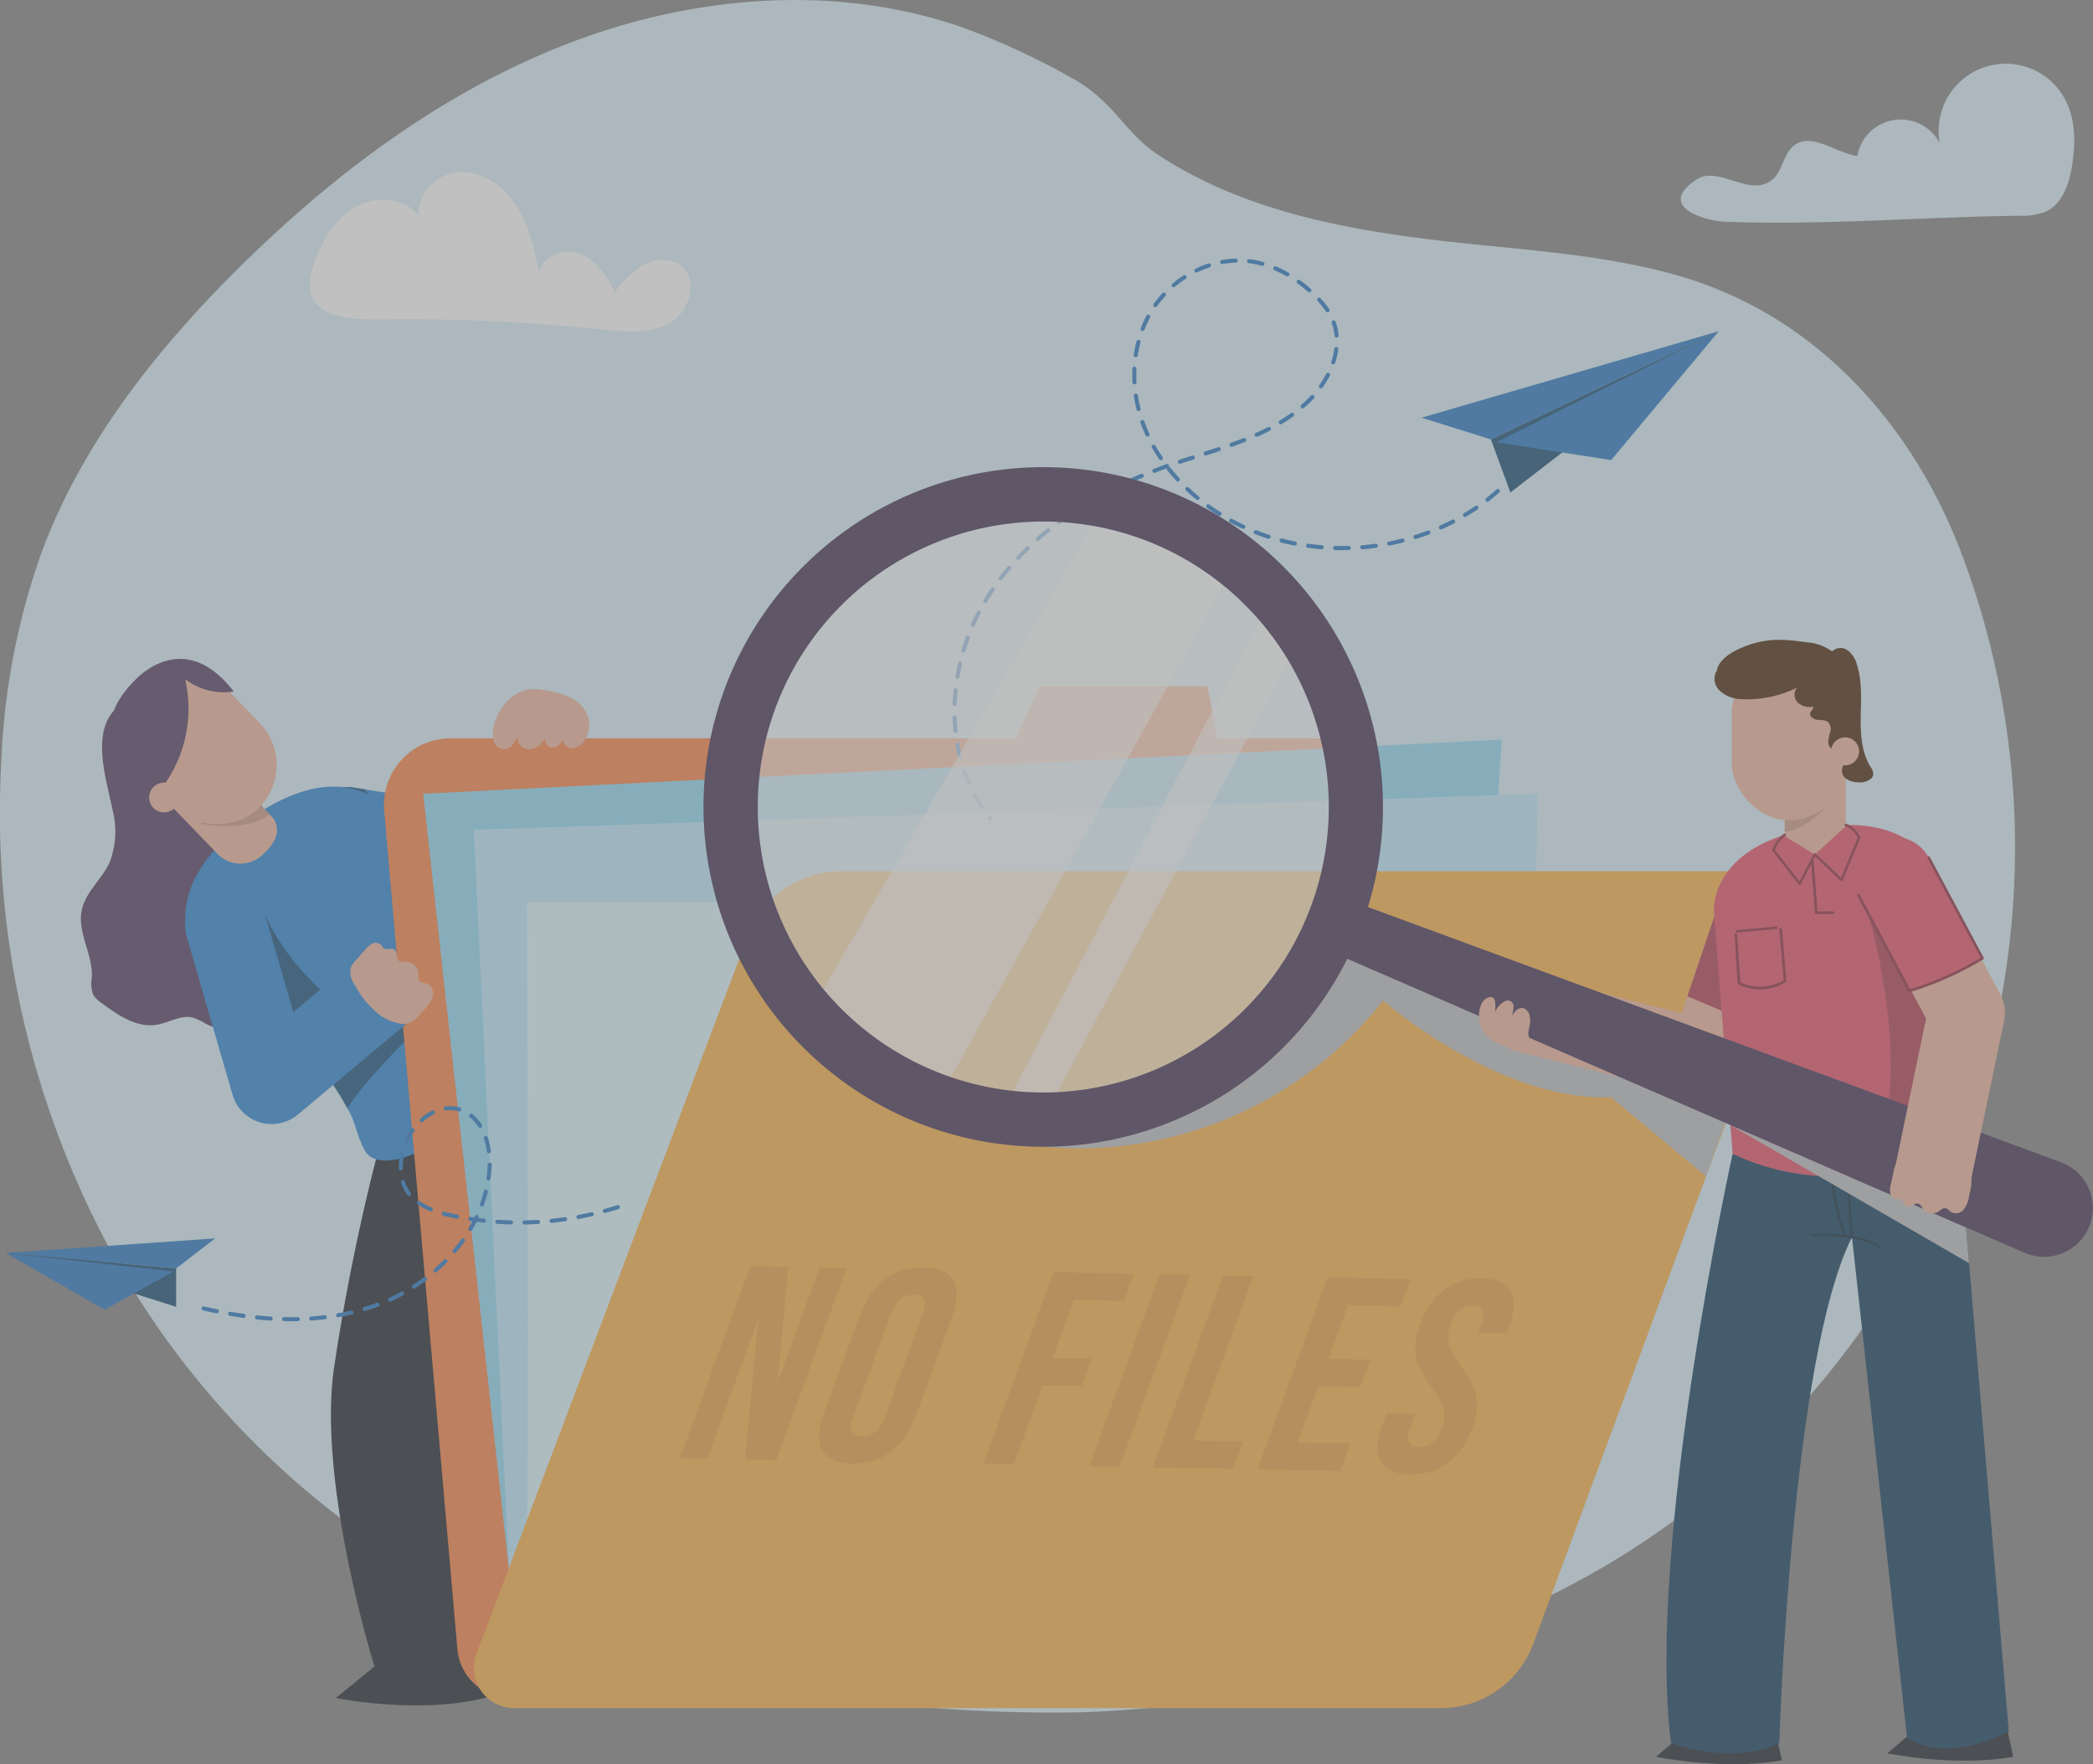 <svg xmlns="http://www.w3.org/2000/svg" width="283.465" height="238.933" viewBox="0 0 283.465 238.933"><rect x="0" y="0" width="283.465" height="238.933" fill="#808080" stroke="none"/><defs><style>.a,.o{opacity:0.5;}.b{fill:#d7eff9;}.c,.z{fill:#fff;}.d{fill:#171e26;}.e{fill:#4d355d;}.f{fill:#2481d3;}.g{fill:#0e4c7a;}.h{fill:#eeb399;}.i{fill:#cc957f;}.j{fill:#f97f40;}.k{fill:#8edaf6;}.l{fill:#bbeafd;}.m{fill:#dcf7ff;}.n{fill:#faaf41;}.o,.q{mix-blend-mode:multiply;isolation:isolate;}.p{fill:#d89235;}.q{fill:#bcbec0;}.r{fill:#1f74c2;}.s{fill:#0d4772;}.t{fill:#af374e;}.u{fill:#0a3759;}.v{fill:#06263a;}.w{fill:#e54c64;}.x{fill:#8e263a;}.y{fill:#441f04;}.z{opacity:0.6;}.aa{fill:#3d2b4f;}</style></defs><g class="a" transform="translate(-2850.828 -1519.274)"><g transform="translate(2850.828 1519.274)"><path class="b" d="M3116.758,1594.95c-6.658-18.064-20.013-33.105-38.937-38.428-9.067-2.55-18.533-3.249-27.9-4.216-14.731-1.52-29.934-3.93-42.285-12.1-4.6-3.044-5.972-7.282-11.626-10.355a99.662,99.662,0,0,0-14.918-6.895c-17.142-5.931-36.334-4.32-53.265,2.19s-31.769,17.645-44.655,30.411c-11.125,11.022-21.107,23.609-26.615,38.268a95.447,95.447,0,0,0-5.556,28.647A124.751,124.751,0,0,0,2867.683,1692c12.3,20.816,31.3,37.733,53.682,46.87,11.989,4.894,24.771,7.559,37.572,9.51a211.468,211.468,0,0,0,38.117,2.8,157.837,157.837,0,0,0,44.346-7.883,134.855,134.855,0,0,0,27.435-12.3,113.05,113.05,0,0,0,47.923-136.047Z" transform="translate(-2850.829 -1519.274)"/><path class="b" d="M3222.534,1552.228a8.614,8.614,0,0,0,3.506-.541c2.235-1.03,3.144-3.7,3.543-6.129.508-3.092.526-6.423-.975-9.174a9.092,9.092,0,0,0-16.919,6.027,5.968,5.968,0,0,0-11.172,1.736c-3-.457-6.2-3.278-8.59-1.408-1.439,1.127-1.5,3.409-2.9,4.586-3.047,2.562-7.28-1.989-10.313.017-5.392,3.565.943,5.583,3.89,5.7C3195.777,1553.548,3209.327,1552.412,3222.534,1552.228Z" transform="translate(-2948.973 -1523.015)"/><path class="c" d="M2950.653,1573.969c3.1.307,6.458.614,9.132-.991s3.787-5.983,1.244-7.788a4.81,4.81,0,0,0-5.025.058,14.141,14.141,0,0,0-3.81,3.645c-1.007-2.115-2.388-4.243-4.553-5.139s-5.2.089-5.669,2.384c-.665-3.044-1.357-6.157-3.008-8.8s-4.475-4.772-7.59-4.722-6.16,2.912-5.663,5.989c-1.77-2.371-5.376-2.8-8.051-1.537s-4.512,3.849-5.675,6.57c-4.065,9.517,4.446,8.995,10.665,8.917A252.491,252.491,0,0,1,2950.653,1573.969Z" transform="translate(-2868.932 -1529.318)"/></g><g transform="translate(2861.783 1606.193)"><path class="d" d="M2921.3,1734.194a288.462,288.462,0,0,0-5.9,29.073c-2.3,15.635,5.47,40.525,5.47,40.525s9.478,2.567,14.922-.673c0,0-10.7-42.008,0-63.746,0,0,13.568,19.424,17.571,23.894,6.741,7.53,31.054,18.975,31.054,18.975s5.132-6.907,4.025-14.363c0,0-25.936-7.6-35.079-34.918,0,0-3.308-15.777-11.412-18.469Z" transform="translate(-2881.106 -1665.003)"/><path class="d" d="M2921.149,1842l-5.238,4.259s12.487,2.553,21.8-.481l-1.638-4.451Z" transform="translate(-2881.389 -1703.213)"/><path class="d" d="M3014.351,1805.259l3.313,6.7s5.568-10.864,5.465-20.529l-4.753-.538Z" transform="translate(-2911.044 -1688.02)"/><path class="e" d="M2870.768,1669a11.841,11.841,0,0,1-.359,7.212c-1.045,2.291-3.268,4.017-3.786,6.482-.632,3,1.492,5.961,1.371,9.029a4.891,4.891,0,0,0,.144,2.358,3.5,3.5,0,0,0,1.135,1.168c2.228,1.67,4.806,3.432,7.55,2.961,1.655-.284,3.255-1.374,4.879-.95a8.208,8.208,0,0,1,1.673.8c2.615,1.37,6.279,1.052,8.01-1.339.873-1.207,1.157-2.744,1.909-4.03.882-1.509,2.357-2.59,3.295-4.065a11.844,11.844,0,0,0,1.458-5.887,13.472,13.472,0,0,0-.722-5.758c-1.326-3.2-4.562-5.231-6.227-8.271-2.245-4.1-1.408-9.6-4.431-13.165-3.445-4.061-10.144-3.5-14.343-.978C2867.438,1657.5,2869.893,1664.636,2870.768,1669Z" transform="translate(-2866.505 -1646.352)"/><path class="f" d="M2933.368,1669.769l-16.83-2.624a5.531,5.531,0,1,0-1.7,10.931l21.6,3.368a5.533,5.533,0,0,0,6.151-3.877l5.491-18.327-10.6-3.177Z" transform="translate(-2879.655 -1647.401)"/><path class="g" d="M2918.085,1672.135l-1.548-.241a5.531,5.531,0,1,0-1.7,10.931l14.851,2.316A100.689,100.689,0,0,1,2918.085,1672.135Z" transform="translate(-2879.655 -1652.15)"/><path class="f" d="M2913.847,1674.526a11.411,11.411,0,0,1,1.848,3,54.175,54.175,0,0,0,8.14,13.017,40.988,40.988,0,0,0,8.428,7.315c1.928,1.281,3.675,2.413,3.458,4.983-.43,5.109-6.357,10.708-10.033,13.67-2.346,1.891-10.456,7.82-14.021,5.239-1.156-.837-1.821-4.223-2.494-5.544a39.481,39.481,0,0,0-3.179-5.2,38.977,38.977,0,0,0-8.231-8.379c-4.438-3.315-9.838-5.366-10.864-11.268-1.044-6.006,3.1-11.081,7.591-14.51s10.8-6.68,16.5-4.279A7.8,7.8,0,0,1,2913.847,1674.526Z" transform="translate(-2872.6 -1652.125)"/><path class="g" d="M2921.438,1711.375l-1.969-1.378-3.352,2.581c-12.108-5.926-16.094-16.008-16.094-16.008l-5.06,9.954c1.7,1.2,3.559,2.3,5.278,3.582a38.983,38.983,0,0,1,8.231,8.379,39.563,39.563,0,0,1,2.681,4.266C2914.781,1717.392,2921.438,1711.375,2921.438,1711.375Z" transform="translate(-2875.078 -1659.604)"/><path class="g" d="M2896.585,1696.443l-7.625,3.807-.509,1.553c2,3.677,6.122,5.535,9.677,8.155A50.264,50.264,0,0,1,2896.585,1696.443Z" transform="translate(-2873.117 -1659.566)"/><g transform="translate(1.777)"><path class="h" d="M2893.621,1671.787l4.043,4.185s1.914,2.037-1.281,4.907a4.341,4.341,0,0,1-6.027.178l-6.723-6.959Z" transform="translate(-2873.442 -1652.138)"/><path class="i" d="M2889.727,1677.424l7.2-3.462,2.152,2.228C2895.642,1678.723,2889.727,1677.424,2889.727,1677.424Z" transform="translate(-2875.278 -1652.793)"/><rect class="h" width="16.426" height="23.486" rx="8.213" transform="translate(28.132 16.891) rotate(135.987)"/></g><path class="e" d="M2888.932,1651.405a8.673,8.673,0,0,1-6.578-1.672,17.762,17.762,0,0,1-3.649,15.347s-12.077-6.26-3.209-15.143C2875.5,1649.938,2882.034,1642.419,2888.932,1651.405Z" transform="translate(-2868.234 -1644.668)"/><path class="h" d="M2880.309,1674.381a2.013,2.013,0,1,0,.049-2.847A2.013,2.013,0,0,0,2880.309,1674.381Z" transform="translate(-2870.494 -1651.891)"/><path class="f" d="M2941.782,1743.979a.182.182,0,0,1-.11-.036c-4.466-3.362-5.729-10.012-5.741-10.079a.183.183,0,0,1,.148-.213.179.179,0,0,1,.214.147c.012.062,1.168,6.137,5.164,9.5-.468-1.793-1.778-7.516-.508-11.183a.184.184,0,1,1,.347.12c-1.45,4.19.642,11.433.663,11.5a.183.183,0,0,1-.176.235Z" transform="translate(-2887.419 -1670.276)"/><path class="f" d="M2934.693,1751.207a.184.184,0,0,1-.089-.344c.24-.133,5.9-3.219,9.624-1.829a.184.184,0,0,1-.129.344c-3.566-1.333-9.26,1.774-9.317,1.806A.178.178,0,0,1,2934.693,1751.207Z" transform="translate(-2886.992 -1675.301)"/></g><g transform="translate(2851.613 1554.285)"><g transform="translate(24.305 57.929)"><g transform="translate(26.903)"><path class="j" d="M3076.607,1782.595l-11.691-114.16a10.137,10.137,0,0,0-10.084-9.1h-16.746l-1.312-7.047h-22.707l-3.277,7.047h-76.515a9.037,9.037,0,0,0-9,9.824l9.916,113.532a7.255,7.255,0,0,0,7.227,6.623h128.13A6.094,6.094,0,0,0,3076.607,1782.595Z" transform="translate(-2925.237 -1652.284)"/><path class="k" d="M2945.076,1780.589l-12.225-110.632,146.082-7.335-8.039,117.967Z" transform="translate(-2927.531 -1655.399)"/><path class="l" d="M2948.034,1791.086l-5.364-113.077,144.112-4.89-2.445,110.021Z" transform="translate(-2930.489 -1658.561)"/><path class="m" d="M2952.971,1777.816c.294-.778,0-83.7,0-83.7h150.972l-21.393,95.351Z" transform="translate(-2933.592 -1664.886)"/><path class="n" d="M3121.879,1696.124l-35.726,96.661a13.312,13.312,0,0,1-12.487,8.7H2948.128a5.453,5.453,0,0,1-5.1-7.382l36.824-97.356a13.312,13.312,0,0,1,12.451-8.6H3116.32A5.926,5.926,0,0,1,3121.879,1696.124Z" transform="translate(-2930.489 -1663.087)"/><g class="o" transform="translate(40.094 78.545)"><path class="p" d="M2993.211,1771.932l-6.893,18.827-3.7-.071,9.518-25.995,5.159.1-1.472,15.641,5.7-15.56,3.663.071-9.517,25.994-4.225-.082Z" transform="translate(-2982.617 -1764.693)"/><path class="p" d="M3015.129,1771.33c1.523-4.16,4.6-6.494,8.637-6.416s5.373,2.5,3.849,6.657l-4.948,13.517c-1.523,4.159-4.6,6.494-8.636,6.415s-5.374-2.5-3.852-6.657Zm-.932,13.857c-.679,1.856-.115,2.577,1.193,2.6s2.389-.664,3.069-2.52l5.139-14.038c.68-1.856.116-2.578-1.193-2.6s-2.389.665-3.069,2.521Z" transform="translate(-2990.736 -1764.759)"/><path class="p" d="M3050.82,1777.459l5.308.1-1.36,3.714-5.308-.1-3.929,10.731-4.113-.08,9.518-25.994,10.878.21-1.359,3.713-6.766-.131Z" transform="translate(-3000.331 -1765.036)"/><path class="p" d="M3071.481,1766.229l4.112.08-9.517,25.994-4.113-.08Z" transform="translate(-3006.52 -1765.156)"/><path class="p" d="M3083.786,1766.467l4.112.08-8.156,22.281,6.767.13-1.36,3.714-10.879-.21Z" transform="translate(-3010.228 -1765.228)"/><path class="p" d="M3104.166,1777.893l5.645.11-1.36,3.713-5.645-.109-2.787,7.612,7.1.138-1.36,3.713-11.216-.217,9.517-25.995,11.215.217-1.359,3.713-7.1-.138Z" transform="translate(-3016.336 -1765.345)"/><path class="p" d="M3131.972,1767.008c4,.077,5.186,2.494,3.664,6.653l-.3.817-3.889-.075.4-1.077c.679-1.856.19-2.576-1.119-2.6s-2.314.666-2.994,2.522c-1.958,5.348,5.713,6.505,2.994,13.933-1.522,4.159-4.487,6.5-8.524,6.417s-5.261-2.5-3.739-6.655l.584-1.6,3.889.075-.68,1.857c-.68,1.856-.1,2.54,1.207,2.565s2.375-.627,3.055-2.483c1.958-5.348-5.712-6.505-2.993-13.932C3125.046,1769.268,3127.972,1766.931,3131.972,1767.008Z" transform="translate(-3023.35 -1765.39)"/></g><path class="q" d="M3053.044,1728.489a52.474,52.474,0,0,0,46.021-19.786s15.539,13.649,30.857,13.088l12.886,10.708,5.011-14.24-55.469-20.036S3082.491,1721.771,3053.044,1728.489Z" transform="translate(-2963.74 -1666.123)"/></g><g transform="translate(0 0.391)"><path class="f" d="M2909.917,1700.905l-8.54,7.141-3.833-13.19a5.513,5.513,0,0,0-10.589,3.077l6.189,21.3a5.514,5.514,0,0,0,8.831,2.691l15.015-12.556C2915.555,1704.715,2909.917,1700.905,2909.917,1700.905Z" transform="translate(-2886.735 -1664.302)"/><path class="h" d="M2928.8,1710.987a4.209,4.209,0,0,0,1.069-1.713,1.469,1.469,0,0,0-.732-1.718c-.33-.126-.737-.1-.985-.351-.311-.318-.162-.84-.213-1.281a1.7,1.7,0,0,0-1.777-1.341,1.353,1.353,0,0,1-.79-.084c-.5-.323-.2-1.267-.705-1.582-.389-.241-.945.105-1.34-.125-.214-.125-.311-.382-.489-.555a1.06,1.06,0,0,0-1.169-.108,3.1,3.1,0,0,0-.937.812l-1.3,1.474a3.044,3.044,0,0,0-.646.952,2.938,2.938,0,0,0,.53,2.355,13.247,13.247,0,0,0,2.957,3.719,6.607,6.607,0,0,0,3.61,1.57C2927.089,1713.087,2928.071,1711.817,2928.8,1710.987Z" transform="translate(-2896.363 -1667.653)"/><path class="h" d="M2953.782,1653.054c-2-.379-3.437-.361-5.039,1.017a7.138,7.138,0,0,0-2.312,3.971,3.421,3.421,0,0,0,.064,1.91,1.569,1.569,0,0,0,1.475,1.05c.836-.064,1.341-.93,1.7-1.689a1.617,1.617,0,0,0,1.7,1.678,2.533,2.533,0,0,0,2.057-1.583,1.067,1.067,0,0,0,1.041,1.353,1.587,1.587,0,0,0,1.388-1.276c-.162.769.716,1.458,1.492,1.341a2.408,2.408,0,0,0,1.689-1.5,3.9,3.9,0,0,0,.233-2.651,4.493,4.493,0,0,0-2.2-2.569A10.775,10.775,0,0,0,2953.782,1653.054Z" transform="translate(-2904.687 -1652.843)"/></g></g><g transform="translate(128.229)"><g transform="translate(63.513 9.848)"><path class="r" d="M3166.615,1583.473l-40.255,11.71,9.393,2.943Z" transform="translate(-3126.36 -1583.473)"/><path class="s" d="M3139.8,1598.126l2.645,7.19,28.218-21.843Z" transform="translate(-3130.409 -1583.473)"/><path class="r" d="M3140.831,1598.515l30.144-15.041-14.571,17.449Z" transform="translate(-3130.719 -1583.473)"/></g><path class="r" d="M3040.534,1645.474a.273.273,0,0,1-.214-.1.074.074,0,0,1-.02-.026c-.006,0-.006-.006-.013-.006a.286.286,0,0,1-.058-.175.274.274,0,0,1,.1-.215.285.285,0,0,1,.389.045l.006.007.02.019a.283.283,0,0,1-.045.389A.272.272,0,0,1,3040.534,1645.474Zm-1.109-1.518a.273.273,0,0,1-.233-.123c-.337-.512-.661-1.05-.953-1.594a.273.273,0,0,1-.039-.136.289.289,0,0,1,.143-.24.282.282,0,0,1,.376.11c.285.518.59,1.037.92,1.543.007,0,.007.006.013.012v.006a.253.253,0,0,1,.045.15.273.273,0,0,1-.123.227A.311.311,0,0,1,3039.425,1643.957Zm-1.75-3.228a.279.279,0,0,1-.253-.162c-.246-.577-.473-1.154-.667-1.731a.007.007,0,0,0-.007-.006.343.343,0,0,1-.012-.084.288.288,0,0,1,.188-.266.275.275,0,0,1,.35.175c.194.57.409,1.135.643,1.673.006,0,.006.013.012.02v.006a.244.244,0,0,1,.02.1.289.289,0,0,1-.163.259A.32.32,0,0,1,3037.675,1640.728Zm-1.179-3.475a.278.278,0,0,1-.272-.208c-.15-.609-.286-1.219-.383-1.815a.185.185,0,0,1-.006-.059.275.275,0,0,1,.544-.038c.1.59.233,1.187.383,1.776a.271.271,0,0,1,.006.071.277.277,0,0,1-.208.266A.243.243,0,0,1,3036.5,1637.253Zm-.636-3.618a.27.27,0,0,1-.273-.246c-.064-.6-.1-1.226-.123-1.854v-.013a.282.282,0,0,1,.266-.273h.013a.274.274,0,0,1,.272.273c.02.6.058,1.212.117,1.808v.033a.269.269,0,0,1-.246.272Zm-.11-3.669h-.013a.272.272,0,0,1-.266-.272v-.013c.019-.6.064-1.225.129-1.854a.276.276,0,0,1,.3-.247.281.281,0,0,1,.247.28v.025c-.059.6-.1,1.212-.124,1.815A.276.276,0,0,1,3035.75,1629.966Zm.369-3.656h-.045a.285.285,0,0,1-.233-.279.074.074,0,0,1,.007-.039c.1-.609.22-1.219.356-1.822l.006-.006a.28.28,0,0,1,.331-.2.277.277,0,0,1,.208.279.145.145,0,0,1-.006.052c-.136.59-.253,1.193-.356,1.79A.272.272,0,0,1,3036.119,1626.31Zm.824-3.579a.172.172,0,0,1-.079-.013.265.265,0,0,1-.194-.259.4.4,0,0,1,.006-.084c.182-.6.376-1.187.591-1.757a.274.274,0,0,1,.531.1.386.386,0,0,1-.013.09c-.213.571-.4,1.154-.577,1.731A.271.271,0,0,1,3036.943,1622.731Zm1.264-3.449a.328.328,0,0,1-.11-.02.289.289,0,0,1-.162-.259.273.273,0,0,1,.02-.1v-.006c.006-.013.006-.02.013-.027.246-.557.513-1.108.791-1.646a.28.28,0,0,1,.37-.124.277.277,0,0,1,.148.24.26.26,0,0,1-.033.136c-.278.544-.544,1.1-.784,1.64A.272.272,0,0,1,3038.207,1619.282Zm1.692-3.261a.28.28,0,0,1-.143-.039.272.272,0,0,1-.135-.233.222.222,0,0,1,.044-.143l.065-.11c.306-.505.623-.991.934-1.452a.278.278,0,0,1,.506.162.263.263,0,0,1-.052.15c-.331.493-.635.959-.914,1.426l-.039.058-.032.052A.259.259,0,0,1,3039.9,1616.021Zm2.068-3.034a.283.283,0,0,1-.162-.052.278.278,0,0,1-.11-.227.262.262,0,0,1,.058-.162c.356-.467.746-.953,1.161-1.439a.29.29,0,0,1,.389-.032.269.269,0,0,1,.1.214.276.276,0,0,1-.065.175c-.39.461-.771.934-1.135,1.4,0,.007-.006.013-.013.02l-.006.006A.268.268,0,0,1,3041.967,1612.987Zm2.386-2.794a.26.26,0,0,1-.188-.078.267.267,0,0,1-.091-.2.288.288,0,0,1,.078-.188c.415-.435.85-.882,1.3-1.31a.277.277,0,0,1,.39.007.274.274,0,0,1,.077.194.307.307,0,0,1-.084.194c-.428.409-.855.843-1.284,1.3A.285.285,0,0,1,3044.353,1610.192Zm43.846-1.316c-.331,0-.628-.006-.927-.013h-.006a.282.282,0,0,1-.266-.273v-.013a.284.284,0,0,1,.285-.266c.6.013,1.212.013,1.822,0h.013a.275.275,0,0,1,.271.266.279.279,0,0,1-.265.286h-.007C3088.828,1608.87,3088.517,1608.876,3088.2,1608.876Zm2.75-.117a.275.275,0,0,1-.272-.253v-.026a.264.264,0,0,1,.253-.266c.615-.052,1.226-.123,1.808-.2a.273.273,0,0,1,.312.233c0,.013.006.026.006.045a.278.278,0,0,1-.24.266c-.616.084-1.239.155-1.841.2Zm-5.5,0h-.019c-.636-.052-1.252-.117-1.849-.2a.278.278,0,0,1-.232-.272v-.039a.28.28,0,0,1,.31-.24c.6.084,1.213.155,1.809.2a.275.275,0,0,1,.253.272v.026A.275.275,0,0,1,3085.443,1608.759Zm9.148-.5a.271.271,0,0,1-.271-.221.156.156,0,0,1-.007-.058.276.276,0,0,1,.227-.266c.59-.116,1.187-.246,1.776-.4a.28.28,0,0,1,.337.2c0,.02.007.045.007.065a.272.272,0,0,1-.208.266c-.6.156-1.212.292-1.809.409Zm-12.785-.006a.159.159,0,0,1-.058-.007q-.9-.175-1.809-.408a.281.281,0,0,1-.2-.273.243.243,0,0,1,.006-.065.278.278,0,0,1,.338-.2c.6.156,1.2.292,1.777.409a.271.271,0,0,1,.22.266.185.185,0,0,1-.006.059A.272.272,0,0,1,3081.806,1608.254Zm-34.809-.61a.255.255,0,0,1-.208-.1.28.28,0,0,1-.07-.182.285.285,0,0,1,.1-.207c.454-.4.928-.8,1.414-1.187a.283.283,0,0,1,.389.039.3.3,0,0,1,.058.175.273.273,0,0,1-.1.214c-.486.4-.959.791-1.394,1.173A.276.276,0,0,1,3047,1607.644Zm51.153-.279a.278.278,0,0,1-.266-.194.332.332,0,0,1-.013-.084.27.27,0,0,1,.195-.26c.6-.188,1.173-.382,1.717-.59l.006-.006a.287.287,0,0,1,.357.161.268.268,0,0,1,.019.1.282.282,0,0,1-.181.259c-.577.214-1.168.421-1.75.6A.388.388,0,0,1,3098.151,1607.365Zm-19.9-.032a.346.346,0,0,1-.084-.013c-.584-.188-1.174-.4-1.744-.622a.281.281,0,0,1-.175-.253.305.305,0,0,1,.02-.1.279.279,0,0,1,.357-.162c.577.227,1.154.435,1.711.616a.278.278,0,0,1,.194.266.319.319,0,0,1-.013.078A.278.278,0,0,1,3078.247,1607.333Zm23.346-1.264a.261.261,0,0,1-.278-.266.272.272,0,0,1,.156-.253l.006-.006c.006,0,.013-.006.02-.006.544-.247,1.1-.506,1.621-.778a.286.286,0,0,1,.375.117.218.218,0,0,1,.026.129.273.273,0,0,1-.143.24c-.544.279-1.108.551-1.673.8A.347.347,0,0,1,3101.593,1606.069Zm-26.77-.078a.216.216,0,0,1-.11-.027c-.564-.259-1.121-.538-1.659-.829a.278.278,0,0,1-.144-.247.3.3,0,0,1,.033-.13.282.282,0,0,1,.376-.11c.537.291,1.089.57,1.621.817a.278.278,0,0,1,.163.246.3.3,0,0,1-.026.124A.276.276,0,0,1,3074.824,1605.992Zm-24.967-.648a.28.28,0,0,1-.22-.117.286.286,0,0,1-.052-.162.265.265,0,0,1,.11-.221c.506-.376,1.018-.733,1.511-1.07a.292.292,0,0,1,.383.071.283.283,0,0,1-.072.383c-.505.343-1,.7-1.491,1.057A.265.265,0,0,1,3049.857,1605.343Zm55-.96a.276.276,0,0,1-.24-.129.291.291,0,0,1-.039-.143.28.28,0,0,1,.136-.239c.512-.3,1.024-.63,1.536-.973a.28.28,0,0,1,.383.071.248.248,0,0,1,.045.149.277.277,0,0,1-.11.227.006.006,0,0,0-.006.006l-.02.013c-.5.337-1.011.667-1.53.972l-.007.007a.02.02,0,0,0-.013.006h0A.321.321,0,0,1,3104.854,1604.383Zm-33.252-.149a.307.307,0,0,1-.15-.039l-.012-.013v.006a.006.006,0,0,0-.006-.006c-.525-.331-1.038-.674-1.517-1.024a.271.271,0,0,1-.117-.221.25.25,0,0,1,.059-.162.277.277,0,0,1,.383-.064c.473.343.979.681,1.491,1h0a.022.022,0,0,0,.013.006.284.284,0,0,1,.13.247.269.269,0,0,1-.039.142A.282.282,0,0,1,3071.6,1604.234Zm-18.7-.959a.274.274,0,0,1-.233-.13.261.261,0,0,1-.039-.143.267.267,0,0,1,.129-.233c.526-.33,1.064-.655,1.583-.953a.282.282,0,0,1,.376.1.265.265,0,0,1,.038.143.273.273,0,0,1-.136.233c-.558.317-1.069.628-1.568.94A.3.3,0,0,1,3052.9,1603.275Zm54.991-.96a.284.284,0,0,1-.22-.1.307.307,0,0,1-.059-.168.274.274,0,0,1,.11-.221c.48-.376.953-.771,1.394-1.167a.282.282,0,0,1,.388.026.251.251,0,0,1,.072.188.265.265,0,0,1-.091.2c-.453.4-.933.8-1.426,1.186A.275.275,0,0,1,3107.889,1602.315Zm-39.269-.227a.242.242,0,0,1-.169-.065c-.486-.4-.953-.8-1.394-1.219a.307.307,0,0,1-.091-.214.256.256,0,0,1,.078-.182.288.288,0,0,1,.389-.013c.441.421.9.823,1.361,1.2a.006.006,0,0,1,.006.006.287.287,0,0,1,.1.214.3.3,0,0,1-.065.175A.288.288,0,0,1,3068.62,1602.088Zm-12.539-.648a.276.276,0,0,1-.24-.149.309.309,0,0,1-.032-.13.265.265,0,0,1,.148-.24c.506-.273,1.044-.545,1.641-.843a.278.278,0,0,1,.369.129.264.264,0,0,1,.033.117.285.285,0,0,1-.155.253c-.539.259-1.09.544-1.628.829A.332.332,0,0,1,3056.081,1601.44Zm3.3-1.62a.278.278,0,0,1-.248-.162.263.263,0,0,1-.026-.117.27.27,0,0,1,.162-.246c.551-.247,1.122-.5,1.692-.739h.006a.276.276,0,0,1,.35.156.187.187,0,0,1,.025.1.278.278,0,0,1-.162.253h-.006c-.013.006-.02.006-.026.013-.532.22-1.089.46-1.653.713A.253.253,0,0,1,3059.382,1599.819Zm6.567-.247a.269.269,0,0,1-.2-.091c-.428-.46-.836-.934-1.212-1.407a.306.306,0,0,1-.039-.285c-.518.182-1.062.383-1.621.6a.281.281,0,0,1-.356-.156.255.255,0,0,1-.02-.1.276.276,0,0,1,.174-.259c.617-.234,1.187-.448,1.732-.642a.292.292,0,0,1,.356.169.436.436,0,0,1,.014.1.294.294,0,0,1-.033.129.232.232,0,0,1,.221.1c.37.46.771.927,1.187,1.374a.325.325,0,0,1,.078.188.27.27,0,0,1-.09.2A.266.266,0,0,1,3065.949,1599.573Zm.291-2.392a.281.281,0,0,1-.265-.188.362.362,0,0,1-.013-.085.277.277,0,0,1,.194-.266c.59-.194,1.187-.389,1.75-.571a.284.284,0,0,1,.344.182.334.334,0,0,1,.013.085.286.286,0,0,1-.188.266c-.583.182-1.173.37-1.75.564A.356.356,0,0,1,3066.24,1597.18Zm-2.58-.479a.271.271,0,0,1-.226-.124c-.344-.5-.674-1.031-.986-1.575a.273.273,0,0,1-.039-.136.269.269,0,0,1,.142-.24.276.276,0,0,1,.376.1c.3.518.615,1.038.958,1.543a.251.251,0,0,1,.046.149.3.3,0,0,1-.117.233A.337.337,0,0,1,3063.66,1596.7Zm6.082-.648a.282.282,0,0,1-.266-.188.464.464,0,0,1-.013-.085.277.277,0,0,1,.195-.266c.479-.156,1.108-.357,1.744-.571a.286.286,0,0,1,.35.175.307.307,0,0,1,.013.084.286.286,0,0,1-.188.265c-.519.175-1.076.357-1.75.571A.4.4,0,0,1,3069.741,1596.053Zm3.482-1.168a.28.28,0,0,1-.26-.188.215.215,0,0,1-.012-.09.273.273,0,0,1,.182-.26c.641-.233,1.205-.44,1.711-.641a.274.274,0,0,1,.356.149.255.255,0,0,1,.02.1.282.282,0,0,1-.175.266c-.544.214-1.127.434-1.724.648A.271.271,0,0,1,3073.223,1594.885Zm3.416-1.361a.28.28,0,0,1-.253-.162.31.31,0,0,1-.026-.1.281.281,0,0,1,.162-.259c.584-.26,1.122-.519,1.647-.792a.282.282,0,0,1,.37.124.3.3,0,0,1,.032.129.282.282,0,0,1-.143.233c-.007,0-.007.007-.013.007s-.013.006-.02.006c-.512.272-1.057.525-1.646.791A.213.213,0,0,1,3076.639,1593.524Zm-14.788-.02h0a.279.279,0,0,1-.252-.162c-.2-.434-.383-.875-.551-1.323l-.033-.084c-.039-.1-.078-.208-.116-.318a.2.2,0,0,1-.013-.091.273.273,0,0,1,.532-.091c.058.156.1.273.143.389.168.441.35.876.544,1.29a.364.364,0,0,1,.02.117.268.268,0,0,1-.156.246A.252.252,0,0,1,3061.851,1593.5Zm18.043-1.673a.29.29,0,0,1-.233-.129.3.3,0,0,1-.039-.143.286.286,0,0,1,.136-.24c.524-.317,1.037-.655,1.511-1l.006-.006a.277.277,0,0,1,.429.233.272.272,0,0,1-.1.214c-.006,0-.006.006-.006.006s-.014.007-.02.013q-.729.525-1.536,1.012A.262.262,0,0,1,3079.894,1591.831Zm-19.262-1.789a.268.268,0,0,1-.266-.2c0-.006-.006-.006-.006-.013a.04.04,0,0,0-.006-.026c-.143-.576-.259-1.186-.357-1.8v-.039a.273.273,0,0,1,.234-.272.276.276,0,0,1,.311.227c.091.59.208,1.187.357,1.783a.226.226,0,0,1,.006.065.276.276,0,0,1-.208.266A.22.22,0,0,1,3060.632,1590.043Zm22.231-.363a.289.289,0,0,1-.208-.1.276.276,0,0,1-.064-.188.269.269,0,0,1,.1-.2c.344-.3.688-.623,1.005-.946.1-.1.2-.208.291-.305a.284.284,0,0,1,.39-.019.279.279,0,0,1,.09.207.3.3,0,0,1-.071.175.006.006,0,0,1-.006.006c0,.006-.006.013-.013.02-.084.091-.188.194-.286.3-.331.337-.681.668-1.043.979A.257.257,0,0,1,3082.864,1589.679Zm2.476-2.71a.26.26,0,0,1-.155-.045.271.271,0,0,1-.117-.233.223.223,0,0,1,.045-.143v-.012l.02-.02a13.66,13.66,0,0,0,.915-1.517.006.006,0,0,1,.006-.006.278.278,0,0,1,.363-.11.258.258,0,0,1,.149.253.2.2,0,0,1-.026.1v.013l-.013.019a13.649,13.649,0,0,1-.946,1.563c0,.006-.006.013-.013.02a.006.006,0,0,1-.006.006A.273.273,0,0,1,3085.339,1586.969Zm-25.251-.557a.273.273,0,0,1-.279-.259c-.013-.344-.026-.681-.026-1.005q0-.4.02-.855a.277.277,0,0,1,.272-.266h.02a.277.277,0,0,1,.259.272v.013c-.013.279-.02.565-.02.836,0,.35.013.668.026.973v.02a.268.268,0,0,1-.259.273Zm26.912-2.7a.456.456,0,0,1-.084-.013.28.28,0,0,1-.188-.265.382.382,0,0,1,.013-.085,9.543,9.543,0,0,0,.4-1.738.281.281,0,0,1,.3-.24.277.277,0,0,1,.239.272c.007.013,0,.026,0,.039a10.15,10.15,0,0,1-.42,1.841A.282.282,0,0,1,3087,1583.708Zm-26.743-.96h-.039a.289.289,0,0,1-.24-.272c0-.013.006-.033.006-.045.091-.616.221-1.232.37-1.829a.281.281,0,0,1,.337-.194.276.276,0,0,1,.208.266.252.252,0,0,1-.007.071,17.939,17.939,0,0,0-.363,1.77A.278.278,0,0,1,3060.256,1582.748Zm27.2-2.664a.269.269,0,0,1-.272-.247,7.373,7.373,0,0,0-.383-1.724.215.215,0,0,1-.019-.091.273.273,0,0,1,.181-.259.282.282,0,0,1,.35.156c0,.006,0,.006.007.006s.006.02.006.026a7.515,7.515,0,0,1,.4,1.834v.026a.27.27,0,0,1-.246.272Zm-26.271-.882a.251.251,0,0,1-.1-.02.282.282,0,0,1-.175-.259.233.233,0,0,1,.02-.1,16.782,16.782,0,0,1,.771-1.7.281.281,0,0,1,.377-.117.267.267,0,0,1,.143.24.186.186,0,0,1-.033.13,17.235,17.235,0,0,0-.745,1.64A.273.273,0,0,1,3061.183,1579.2Zm25.045-2.541a.276.276,0,0,1-.233-.123,10.628,10.628,0,0,0-1.108-1.4.277.277,0,0,1-.072-.188.309.309,0,0,1,.084-.207.282.282,0,0,1,.389.019,10.78,10.78,0,0,1,1.167,1.472.29.29,0,0,1,.045.156.273.273,0,0,1-.272.272Zm-23.32-.694a.265.265,0,0,1-.156-.052.271.271,0,0,1-.117-.221.263.263,0,0,1,.045-.168,15.6,15.6,0,0,1,1.179-1.452.282.282,0,0,1,.389-.013.263.263,0,0,1,.091.2.282.282,0,0,1-.071.188,12.924,12.924,0,0,0-1.135,1.394A.271.271,0,0,1,3062.908,1575.967Zm20.856-2.017a.28.28,0,0,1-.182-.071c-.46-.4-.94-.784-1.419-1.128a.262.262,0,0,1-.111-.221.241.241,0,0,1,.052-.161.278.278,0,0,1,.382-.065c.5.363.992.752,1.459,1.161a.266.266,0,0,1,.091.2.248.248,0,0,1-.065.188A.284.284,0,0,1,3083.764,1573.951Zm-18.374-.681a.285.285,0,0,1-.208-.1.279.279,0,0,1,.033-.389,14.177,14.177,0,0,1,1.5-1.115.287.287,0,0,1,.382.084.308.308,0,0,1,.046.156.272.272,0,0,1-.13.22,15.147,15.147,0,0,0-1.446,1.076A.308.308,0,0,1,3065.391,1573.27Zm15.392-1.465a.288.288,0,0,1-.129-.032.006.006,0,0,1-.006-.006c-.007,0-.007,0-.013-.007a15.506,15.506,0,0,0-1.6-.8.268.268,0,0,1-.162-.253.294.294,0,0,1,.02-.11.281.281,0,0,1,.362-.143,14.7,14.7,0,0,1,1.673.836.275.275,0,0,1,.137.246.278.278,0,0,1-.279.266Zm-12.312-.531a.271.271,0,0,1-.246-.156.242.242,0,0,1-.032-.117.276.276,0,0,1,.162-.247,14.441,14.441,0,0,1,1.731-.706.281.281,0,0,1,.35.175.39.39,0,0,1,.013.084.286.286,0,0,1-.188.266,14.92,14.92,0,0,0-1.673.674A.236.236,0,0,1,3068.47,1571.274Zm8.94-.9a.126.126,0,0,1-.071-.013c-.421-.117-.855-.208-1.3-.285-.143-.02-.3-.046-.466-.064a.271.271,0,0,1-.241-.28v-.026a.277.277,0,0,1,.312-.24c.155.02.317.039.486.065a13.108,13.108,0,0,1,1.329.3h.02c.006.007.006.007.013.007a.272.272,0,0,1,.194.266c-.006.026-.006.052-.013.071A.278.278,0,0,1,3077.411,1570.372Zm-5.458-.24a.28.28,0,0,1-.273-.227c0-.02-.006-.039-.006-.058a.282.282,0,0,1,.227-.266,14.1,14.1,0,0,1,1.867-.2h.014a.278.278,0,0,1,.272.266v.013a.273.273,0,0,1-.266.272,12.2,12.2,0,0,0-1.783.194h0A.134.134,0,0,1,3071.952,1570.133Z" transform="translate(-3035.464 -1569.38)"/></g><g transform="translate(0 114.79)"><g transform="translate(0 17.918)"><path class="r" d="M2851.951,1761.274l28.359-1.972-5.288,4.072Z" transform="translate(-2851.951 -1759.302)"/><path class="s" d="M2875.021,1764.224v5.195l-23.071-7.294Z" transform="translate(-2851.951 -1760.153)"/><path class="r" d="M2874.655,1764.64l-22.7-2.515,13.357,7.693Z" transform="translate(-2851.951 -1760.153)"/></g><path class="r" d="M2901.987,1762.8c-.324,0-.623-.006-.908-.012h-.007a.276.276,0,0,1,.013-.552c.564.013,1.271.013,1.828,0h0a.275.275,0,0,1,.279.272.27.27,0,0,1-.266.28C2902.648,1762.8,2902.337,1762.8,2901.987,1762.8Zm-2.756-.091h-.032c-.59-.039-1.2-.084-1.815-.149a.279.279,0,0,1-.246-.272v-.033a.27.27,0,0,1,.3-.24.006.006,0,0,1,.006-.006.053.053,0,0,0,.033.006c.59.058,1.187.111,1.764.143h.026c.006,0,.006.007.013.007a.274.274,0,0,1,.247.272v.02a.288.288,0,0,1-.285.253Zm5.524-.006a.27.27,0,0,1-.273-.253.073.073,0,0,1-.006-.02.282.282,0,0,1,.259-.279c.641-.045,1.238-.1,1.815-.175a.291.291,0,0,1,.311.246v.026a.28.28,0,0,1-.246.279c-.59.071-1.206.13-1.835.175h-.026Zm-9.168-.357h-.032c-.013,0-.02-.006-.033-.006-.6-.084-1.212-.175-1.8-.279a.261.261,0,0,1-.226-.272v-.046a.269.269,0,0,1,.317-.22c.609.1,1.219.194,1.809.272a.284.284,0,0,1,.24.272.084.084,0,0,1-.006.039A.278.278,0,0,1,2895.588,1762.351Zm12.817-.084a.277.277,0,0,1-.272-.227.1.1,0,0,1-.007-.045.273.273,0,0,1,.227-.272c.616-.11,1.219-.233,1.79-.37a.279.279,0,0,1,.33.208c0,.02.007.039.007.059a.277.277,0,0,1-.214.272c-.584.136-1.193.26-1.815.37A.111.111,0,0,1,2908.405,1762.266Zm-16.442-.531a.148.148,0,0,1-.052-.007c-.577-.116-1.167-.246-1.8-.389h-.006a.276.276,0,0,1-.214-.266.218.218,0,0,1,.006-.064.274.274,0,0,1,.331-.208c.6.136,1.206.272,1.79.388a.27.27,0,0,1,.22.266.186.186,0,0,1-.006.058A.273.273,0,0,1,2891.964,1761.735Zm20.014-.312a.279.279,0,0,1-.267-.194.386.386,0,0,1-.006-.084.264.264,0,0,1,.2-.26c.583-.175,1.166-.37,1.724-.576a.284.284,0,0,1,.357.162.261.261,0,0,1,.019.1.292.292,0,0,1-.181.26c-.577.214-1.174.408-1.764.583A.155.155,0,0,1,2911.978,1761.423Zm3.442-1.277a.274.274,0,0,1-.252-.162.336.336,0,0,1-.02-.117.27.27,0,0,1,.162-.246c.538-.247,1.083-.512,1.627-.811a.276.276,0,0,1,.37.11.234.234,0,0,1,.039.129.284.284,0,0,1-.149.247c-.551.305-1.115.583-1.66.83A.364.364,0,0,1,2915.42,1760.147Zm3.229-1.75a.282.282,0,0,1-.234-.13.315.315,0,0,1-.045-.156.3.3,0,0,1,.124-.22.006.006,0,0,0,.006-.007c.006,0,.006-.006.013-.006.512-.331,1.012-.674,1.479-1.031a.292.292,0,0,1,.389.059.282.282,0,0,1,.052.162.276.276,0,0,1-.11.226c-.493.37-1,.726-1.524,1.057-.006,0-.006.007-.006.007A.3.3,0,0,1,2918.649,1758.4Zm2.937-2.2a.263.263,0,0,1-.207-.1.245.245,0,0,1-.065-.188.279.279,0,0,1,.084-.194c.006,0,.006-.007.006-.007l.014-.006c.466-.409.907-.823,1.309-1.239a.291.291,0,0,1,.4,0,.283.283,0,0,1,0,.389c-.441.447-.895.875-1.355,1.271A.281.281,0,0,1,2921.585,1756.192Zm2.581-2.62a.242.242,0,0,1-.175-.064.275.275,0,0,1-.1-.214.286.286,0,0,1,.071-.168c.4-.48.771-.966,1.109-1.439a.291.291,0,0,1,.389-.066.28.28,0,0,1,.11.234.259.259,0,0,1-.045.156c-.356.5-.739.991-1.147,1.465A.254.254,0,0,1,2924.166,1753.572Zm2.126-2.989a.259.259,0,0,1-.136-.039.264.264,0,0,1-.136-.233.278.278,0,0,1,.039-.143q.263-.448.506-.914l-.3-.039a.284.284,0,0,1-.233-.272.123.123,0,0,1,.007-.046.277.277,0,0,1,.311-.227c.162.02.324.045.479.064a1.32,1.32,0,0,0,.072-.155c.007,0,.007-.007.007-.013s.006,0,.006-.006a.29.29,0,0,1,.363-.123.271.271,0,0,1,.155.246.367.367,0,0,1-.02.117c-.006,0-.006,0-.006.006v.006c.272.032.519.065.752.084a.28.28,0,0,1,.246.279v.026a.278.278,0,0,1-.3.247c-.317-.033-.635-.072-.953-.11-.194.369-.4.745-.609,1.1a.006.006,0,0,1-.006.006A.267.267,0,0,1,2926.292,1750.584Zm7.352-.888h-.006a.284.284,0,0,1-.279-.272.293.293,0,0,1,.078-.2.274.274,0,0,1,.195-.077c.577-.013,1.167-.033,1.8-.072h.045a.276.276,0,0,1,.272.259l-.033.013h.033a.287.287,0,0,1-.26.279c-.616.032-1.238.058-1.848.071Zm-1.848-.006h-.007c-.583-.013-1.206-.039-1.848-.084a.268.268,0,0,1-.253-.279v-.012a.279.279,0,0,1,.292-.254c.6.039,1.212.066,1.822.078a.271.271,0,0,1,.195.084.274.274,0,0,1,.078.195A.285.285,0,0,1,2931.8,1749.689Zm5.53-.214h-.019a.281.281,0,0,1-.279-.247v-.033a.28.28,0,0,1,.247-.272c.6-.058,1.218-.135,1.815-.22a.277.277,0,0,1,.311.233v.046a.265.265,0,0,1-.233.265c-.609.092-1.225.162-1.834.228Zm3.619-.519a.279.279,0,0,1-.273-.228.181.181,0,0,1-.006-.058.272.272,0,0,1,.227-.26c.584-.11,1.187-.239,1.79-.376a.288.288,0,0,1,.331.208c0,.02.007.04.007.059a.278.278,0,0,1-.208.272h-.006l-.02-.026.007.026c-.635.149-1.226.272-1.8.376C2940.977,1748.95,2940.964,1748.957,2940.945,1748.957Zm-16.449-.052h-.052c-.208-.046-.409-.084-.616-.129-.421-.084-.824-.182-1.192-.279-.007,0-.007,0-.014-.007a.27.27,0,0,1-.195-.259.252.252,0,0,1,.013-.071.264.264,0,0,1,.324-.194h.013c.007,0,.02.006.026.006.376.1.758.188,1.134.265.208.046.409.084.609.123a.277.277,0,0,1,.227.266.179.179,0,0,1-.006.058A.273.273,0,0,1,2924.5,1748.9Zm20.027-.771a.26.26,0,0,1-.272-.272.262.262,0,0,1,.2-.266c.577-.162,1.167-.337,1.75-.519a.27.27,0,0,1,.344.176.175.175,0,0,1,.013.084.27.27,0,0,1-.188.266c-.629.195-1.213.37-1.777.525A.271.271,0,0,1,2944.523,1748.133Zm-23.56-.208a.28.28,0,0,1-.1-.02,9.211,9.211,0,0,1-1.673-.888.273.273,0,0,1-.123-.227.264.264,0,0,1,.051-.155.28.28,0,0,1,.383-.072,8.567,8.567,0,0,0,1.569.836.261.261,0,0,1,.168.247.311.311,0,0,1-.019.11A.277.277,0,0,1,2920.964,1747.926Zm6.9-.655a.2.2,0,0,1-.091-.02.272.272,0,0,1-.182-.259.208.208,0,0,1,.013-.092,18.028,18.028,0,0,0,.532-1.731.287.287,0,0,1,.337-.2.277.277,0,0,1,.208.266c0,.026-.006.045-.006.071-.149.59-.337,1.187-.551,1.777A.28.28,0,0,1,2927.868,1747.271Zm-9.861-1.453a.263.263,0,0,1-.221-.111,5.2,5.2,0,0,1-.376-.551,5.448,5.448,0,0,1-.506-1.154V1744a.282.282,0,0,1-.013-.077.273.273,0,0,1,.194-.266.278.278,0,0,1,.344.182,4.965,4.965,0,0,0,.453,1.037c.1.176.221.344.338.506a.25.25,0,0,1,.058.162.287.287,0,0,1-.1.221A.279.279,0,0,1,2918.007,1745.818Zm10.762-2.107h-.04a.279.279,0,0,1-.239-.273v-.038c.058-.4.1-.8.13-1.206.019-.208.026-.4.032-.59a.275.275,0,0,1,.55.007c-.006.207-.02.415-.032.623q-.04.6-.137,1.245A.261.261,0,0,1,2928.77,1743.712Zm-11.871-1.329h-.006a.277.277,0,0,1-.279-.259v-.169a9.385,9.385,0,0,1,.168-1.724.271.271,0,0,1,.324-.221.277.277,0,0,1,.221.266v.059a8.174,8.174,0,0,0-.162,1.62v.156a.273.273,0,0,1-.266.272Zm11.917-2.334a.273.273,0,0,1-.272-.233,9.548,9.548,0,0,0-.4-1.738.474.474,0,0,1-.02-.084.277.277,0,0,1,.538-.1v.006c.006.007.006.007.006.013a10.6,10.6,0,0,1,.421,1.822c0,.013.007.026.007.039a.286.286,0,0,1-.241.273Zm-11.223-1.245a.244.244,0,0,1-.11-.026.279.279,0,0,1-.162-.253.22.22,0,0,1,.026-.11,9.033,9.033,0,0,1,.934-1.64c0-.007,0-.007.007-.007a.276.276,0,0,1,.376-.058.268.268,0,0,1,.117.214.283.283,0,0,1-.052.168,8.475,8.475,0,0,0-.881,1.551A.274.274,0,0,1,2917.592,1738.8Zm10.03-2.2a.277.277,0,0,1-.234-.122,5.354,5.354,0,0,0-1.147-1.3.274.274,0,0,1-.1-.214.255.255,0,0,1,.058-.175.285.285,0,0,1,.389-.046,5.917,5.917,0,0,1,1.264,1.433.007.007,0,0,0,.007.007.292.292,0,0,1-.084.382A.3.3,0,0,1,2927.622,1736.6Zm-7.9-.764a.276.276,0,0,1-.207-.091.271.271,0,0,1-.072-.181.283.283,0,0,1,.09-.208,7.284,7.284,0,0,1,1.57-1.082.281.281,0,0,1,.37.123.247.247,0,0,1,.025.117.269.269,0,0,1-.149.253,6.7,6.7,0,0,0-1.446,1A.27.27,0,0,1,2919.725,1735.834Zm5.064-1.446a.226.226,0,0,1-.065-.006h-.006l-.026-.012a4.11,4.11,0,0,0-1.686-.123.276.276,0,0,1-.3-.24.1.1,0,0,1-.006-.046.289.289,0,0,1,.246-.265,4.856,4.856,0,0,1,1.926.155c.006,0,.006,0,.013.007a.264.264,0,0,1,.188.253.332.332,0,0,1-.013.084A.272.272,0,0,1,2924.789,1734.388Z" transform="translate(-2863.382 -1733.66)"/></g></g><g transform="translate(2946.104 1582.541)"><path class="d" d="M3174.948,1855.632l-3.144,2.666s9.049,1.906,17.05.476l-.857-3.905Z" transform="translate(-3042.8 -1683.64)"/><path class="d" d="M3219.794,1854.951l-3.144,2.667s9.049,1.905,17.05.476l-.857-3.9Z" transform="translate(-3056.31 -1683.435)"/><path class="h" d="M3179.781,1685.692a5.2,5.2,0,0,0-6.6,3.256l-5.962,17.581-19.658-4.877c-.2,6.468-2.506,10.1-2.506,10.1l24.3,6.029a5.2,5.2,0,0,0,6.18-3.379l7.5-22.111A5.2,5.2,0,0,0,3179.781,1685.692Z" transform="translate(-3034.742 -1632.591)"/><path class="t" d="M3189.669,1685.692a5.2,5.2,0,0,0-6.6,3.256l-5.19,15.3,9.6,4.075,5.439-16.039A5.2,5.2,0,0,0,3189.669,1685.692Z" transform="translate(-3044.631 -1632.591)"/><path class="u" d="M3182.792,1741.616s-11.733,53.115-8.348,79.8c0,0,8.273,3.139,14.666,0,0,0,1.573-52.085,9.847-68.522l7.451,67.737s4.385,3.923,13.785-.786L3213.3,1738.6Z" transform="translate(-3043.41 -1648.613)"/><path class="v" d="M3208.558,1755.432h-.027l-.866-.136a.175.175,0,0,1-.131-.1,25.82,25.82,0,0,1-1.833-8.564.173.173,0,0,1,.167-.178.171.171,0,0,1,.179.168,25.639,25.639,0,0,0,1.762,8.344l.552.087a44.96,44.96,0,0,1-.194-8.452.181.181,0,0,1,.2-.145.173.173,0,0,1,.145.2c-.414,2.656.214,8.527.22,8.586a.173.173,0,0,1-.172.192Z" transform="translate(-3053.011 -1650.98)"/><path class="w" d="M3183.025,1690.911l2.534,32.8a32.46,32.46,0,0,0,17.862,2.818c10.455-1.216,12.745-5.836,12.745-5.836s-1.806-32.184-2.11-32.5-1.541-10.894-16.668-8.734S3183.025,1690.911,3183.025,1690.911Z" transform="translate(-3046.178 -1630.709)"/><path class="q" d="M3186.224,1737.338l32.32,18.7-.412-4.851Z" transform="translate(-3047.144 -1648.233)"/><path class="t" d="M3212.954,1695.593s5.537,18.827,1.677,30.531l6.208,1.023,4.345-21.486-8.328-11.9Z" transform="translate(-3055.197 -1635.106)"/><path class="x" d="M3190.507,1707.47a6.662,6.662,0,0,1-2.966-.681.183.183,0,0,1-.093-.148l-.427-6.589a.183.183,0,0,1,.171-.195.174.174,0,0,1,.2.171l.42,6.484a6.318,6.318,0,0,0,5.856-.281l-.571-6.858a.183.183,0,0,1,.168-.2.186.186,0,0,1,.2.168l.58,6.971a.185.185,0,0,1-.087.173A6.537,6.537,0,0,1,3190.507,1707.47Z" transform="translate(-3047.383 -1636.737)"/><g transform="translate(146.44 39.539)"><path class="h" d="M3205.023,1666.4v9.1l-4.193,3.818-4.073-2.482v-5.473Z" transform="translate(-3196.757 -1666.402)"/></g><path class="i" d="M3203.887,1672.97l-7.13,2.362v2.913C3200.736,1677.714,3203.887,1672.97,3203.887,1672.97Z" transform="translate(-3050.317 -1628.842)"/><path class="x" d="M3198.054,1687.222a.173.173,0,0,1-.136-.066l-3.57-4.565a.171.171,0,0,1-.024-.17,5.008,5.008,0,0,1,1.6-2.133.173.173,0,1,1,.184.293,4.544,4.544,0,0,0-1.427,1.877l3.34,4.27,1.915-3.717a.176.176,0,0,1,.126-.091.168.168,0,0,1,.148.045l3.44,3.273,2.246-5.411a3.059,3.059,0,0,0-1.669-1.573.173.173,0,1,1,.115-.327,3.372,3.372,0,0,1,1.9,1.837.168.168,0,0,1,0,.129l-2.372,5.711a.172.172,0,0,1-.124.1.18.18,0,0,1-.156-.044l-3.455-3.288-1.933,3.752a.173.173,0,0,1-.138.094Z" transform="translate(-3049.58 -1630.634)"/><path class="x" d="M3187.422,1699.677a.157.157,0,0,1-.14-.16.166.166,0,0,1,.129-.186l5.353-.493c.083-.022.144.064.15.159a.164.164,0,0,1-.129.186l-5.353.494Z" transform="translate(-3047.462 -1636.634)"/><rect class="h" width="15.449" height="22.089" rx="7.724" transform="translate(139.258 25.746)"/><path class="v" d="M3211.081,1760.358a.173.173,0,0,1-.1-.031c-2.891-2.046-8.989-1.546-9.049-1.541a.169.169,0,0,1-.188-.158.173.173,0,0,1,.158-.187c.254-.023,6.285-.518,9.28,1.6a.173.173,0,0,1-.1.314Z" transform="translate(-3051.819 -1654.571)"/><path class="y" d="M3183.382,1647.524a2.251,2.251,0,0,0,.469,2.657,4.473,4.473,0,0,0,2.628,1.12,15.335,15.335,0,0,0,7.877-1.557,1.47,1.47,0,0,0,.043,2.021,2.349,2.349,0,0,0,2.087.569c.105.291-.261.526-.368.816-.178.488.423.91.94.968s1.106-.015,1.488.338a1.4,1.4,0,0,1,.261,1.335,5.225,5.225,0,0,0-.267,1.394c.027.474.384.983.858.949.507-.037.91-.659,1.394-.505a.723.723,0,0,1,.432.63c.13,1.072-1.041,2.031-.785,3.08.208.853,1.233,1.21,2.109,1.244a2.467,2.467,0,0,0,1.759-.474.983.983,0,0,0,.321-.5,1.644,1.644,0,0,0-.38-1.145c-1.223-2.016-1.35-4.5-1.309-6.853s.207-4.776-.531-7.015a3.53,3.53,0,0,0-1.239-1.891,1.626,1.626,0,0,0-2.1.15,6.685,6.685,0,0,0-3.593-1.245,25.655,25.655,0,0,0-3.5-.329,12.871,12.871,0,0,0-6.141,1.55,5.871,5.871,0,0,0-1.724,1.31,2.834,2.834,0,0,0-.72,2" transform="translate(-3046.21 -1619.898)"/><path class="h" d="M3209.531,1664.086a1.894,1.894,0,1,1-1.894-1.893A1.893,1.893,0,0,1,3209.531,1664.086Z" transform="translate(-3053.024 -1625.596)"/><path class="x" d="M3204.835,1693.323h-2.278a.183.183,0,0,1-.183-.17l-.523-6.868a.183.183,0,0,1,.169-.2.186.186,0,0,1,.2.169l.511,6.7h2.107a.184.184,0,0,1,0,.367Z" transform="translate(-3051.851 -1632.794)"/><g transform="translate(0)"><circle class="z" cx="42.344" cy="42.344" r="42.344" transform="translate(3.677 3.677)"/><path class="z" d="M3055.123,1618.494a42.528,42.528,0,0,0-7.233-2.167l-40.229,69.53a42.151,42.151,0,0,0,15.96,11.248c.48.192.963.363,1.445.536l40.528-73.092A42.317,42.317,0,0,0,3055.123,1618.494Z" transform="translate(-2993.351 -1611.778)"/><path class="z" d="M3081.622,1634.582l-37.042,70.647a42.075,42.075,0,0,0,5.8.414l35.37-65.793A42.321,42.321,0,0,0,3081.622,1634.582Z" transform="translate(-3004.473 -1617.278)"/><path class="aa" d="M3075.92,1672.957a46.02,46.02,0,1,1-25.6-59.836A46.071,46.071,0,0,1,3075.92,1672.957Zm-78.612-31.5a38.669,38.669,0,1,0,50.279-21.51A38.713,38.713,0,0,0,2997.308,1641.454Z" transform="translate(-2987.181 -1609.817)"/><path class="aa" d="M3109.119,1693.243l97.17,35.785a6.607,6.607,0,0,1-4.566,12.4c-.111-.041-.24-.093-.347-.139l-94.991-41.222a3.677,3.677,0,0,1,2.734-6.823Z" transform="translate(-3022.425 -1634.882)"/></g><g transform="translate(155.785 50.049)"><path class="h" d="M3227.87,1748.762a3.956,3.956,0,0,1-.7,1.765,1.381,1.381,0,0,1-1.709.407c-.28-.179-.487-.5-.815-.549-.415-.058-.726.347-1.089.555a1.6,1.6,0,0,1-2.008-.595c-.144-.209-.268-.461-.505-.551-.526-.2-1.068.56-1.59.351-.4-.159-.448-.773-.844-.943a2.952,2.952,0,0,0-.693-.06,1,1,0,0,1-.735-.824,2.925,2.925,0,0,1,.09-1.163q.2-.9.389-1.806a2.86,2.86,0,0,1,.36-1.021,2.763,2.763,0,0,1,2.077-.915,12.451,12.451,0,0,1,4.465.159,6.2,6.2,0,0,1,3.205,1.853C3228.5,1746.29,3228.089,1747.743,3227.87,1748.762Z" transform="translate(-3212.246 -1700.074)"/><path class="h" d="M3226.106,1728.278l4.53-21.774a5.205,5.205,0,0,0-.505-3.512l-9.759-18.258a5.2,5.2,0,1,0-9.177,4.905l8.869,16.593-4.146,19.927A27.761,27.761,0,0,1,3226.106,1728.278Z" transform="translate(-3210.266 -1681.606)"/><path class="w" d="M3212.985,1682.081a5.4,5.4,0,0,0-2.216,7.3l6.914,12.935a43.548,43.548,0,0,0,9.881-4.413l-7.275-13.612A5.4,5.4,0,0,0,3212.985,1682.081Z" transform="translate(-3210.131 -1681.444)"/><path class="x" d="M3217.879,1703.656a.184.184,0,0,1-.162-.1l-6.914-12.936a.184.184,0,1,1,.324-.173l6.842,12.8a43.322,43.322,0,0,0,9.55-4.255l-7.2-13.461a.184.184,0,1,1,.324-.173l7.275,13.612a.184.184,0,0,1-.063.241,43.545,43.545,0,0,1-9.926,4.433A.162.162,0,0,1,3217.879,1703.656Z" transform="translate(-3210.326 -1682.594)"/></g><path class="h" d="M3140.219,1718.864a6.744,6.744,0,0,1-1.076-.547,4.056,4.056,0,0,1-1.615-3.748,3.052,3.052,0,0,1,.329-1.167,1.757,1.757,0,0,1,.879-.81.706.706,0,0,1,.708.056.746.746,0,0,1,.2.37,3.915,3.915,0,0,1-.022,1.65,2.922,2.922,0,0,1,1.468-1.617.879.879,0,0,1,.731.048.842.842,0,0,1,.351.632,2.491,2.491,0,0,1-.07.742q-.059.3-.119.607a2.727,2.727,0,0,1,.6-.785,1.1,1.1,0,0,1,.924-.262,1.356,1.356,0,0,1,.869,1.149,3.182,3.182,0,0,1,.006,1.133c-.057.326-.164.644-.2.974a1.7,1.7,0,0,0,.157.8,1.376,1.376,0,0,1-.619,1.463,2.249,2.249,0,0,1-.492.283,2.022,2.022,0,0,1-1.5-.31Z" transform="translate(-3032.467 -1640.758)"/></g></g></svg>